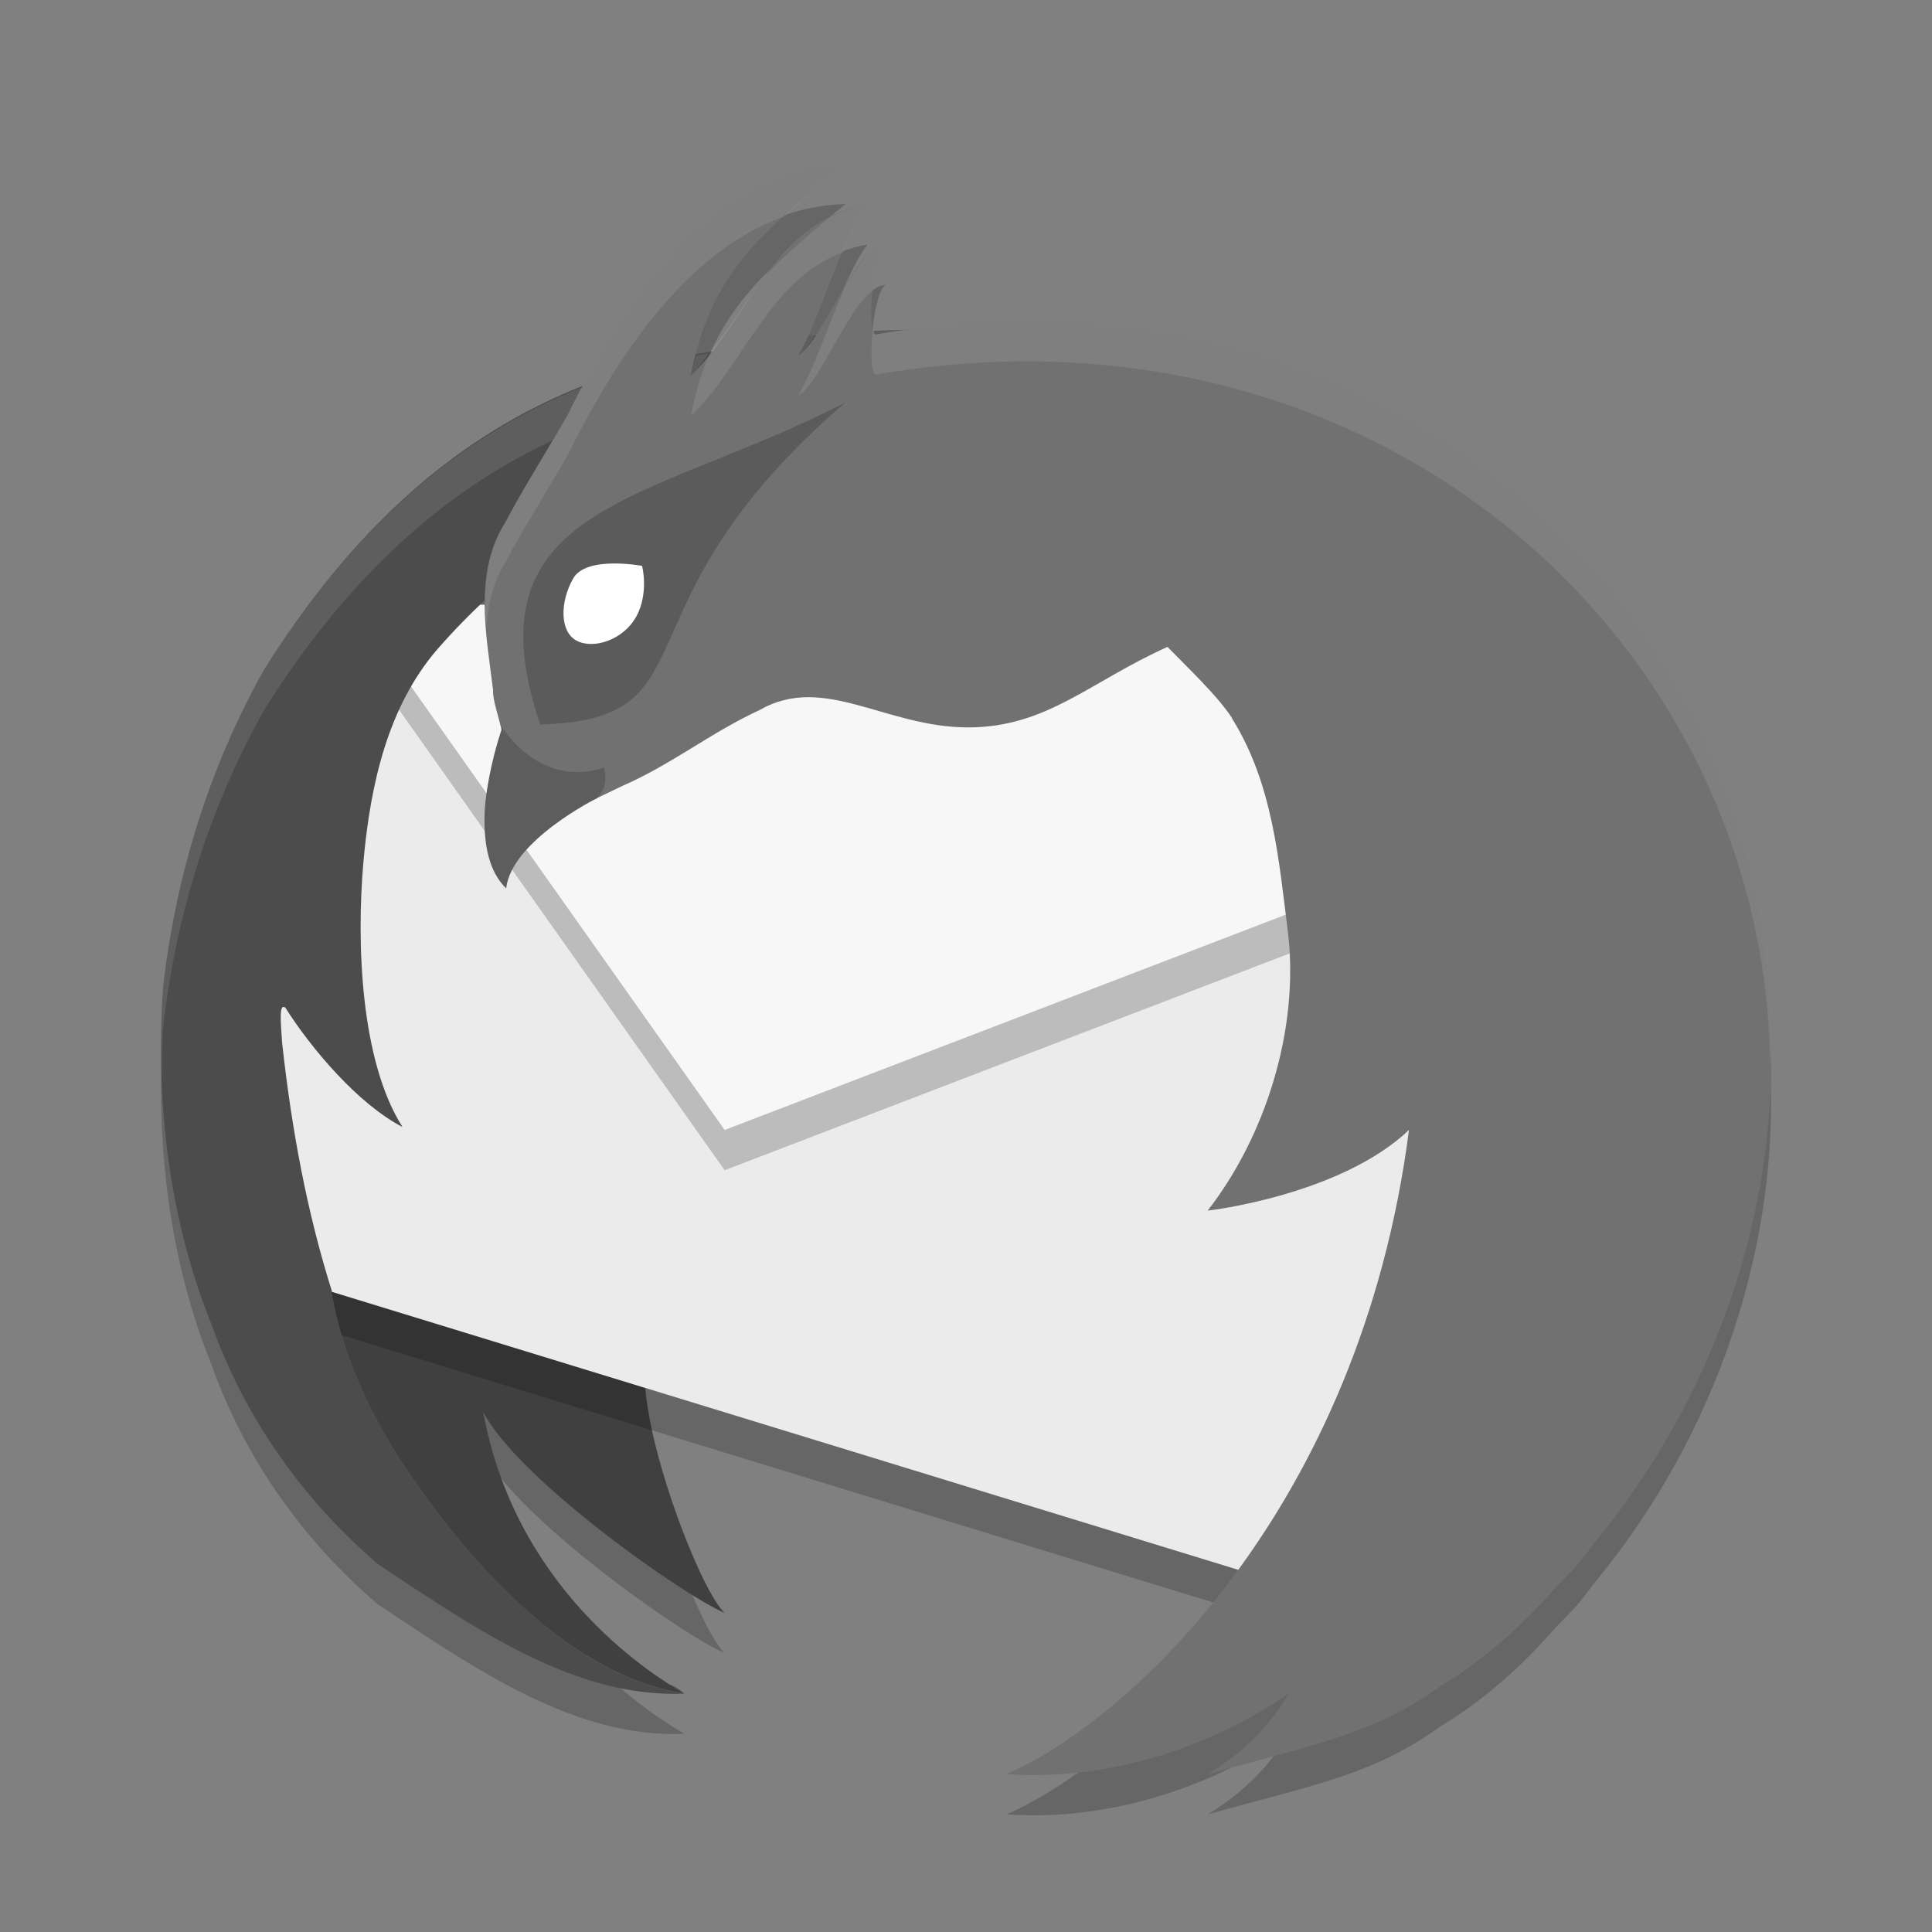 <svg xmlns="http://www.w3.org/2000/svg" width="24" height="24" x="0" y="0" version="1.1" viewBox="0 0 24 24" xml:space="preserve">
 <rect x="0" y="0" width="24" height="24" fill="#808080" stroke="none"/>
 <path style="opacity:0.2" d="M 10.502,2.535 C 8.95,2.576 7.924,4.028 7.246,5.302 5.569,5.963 4.299,7.204 3.293,8.8 2.601,10.022 2.181,11.382 2.025,12.775 1.933,14.187 2.093,15.626 2.625,16.947 c 0.412,1.161 1.137,2.186 2.066,2.98 1.233,0.823 2.465,1.669 3.811,1.611 -0.5,-0.289 -2.108,-1.351 -2.5,-3.502 0.416,0.815 2.436,2.252 3,2.5 C 8.722,20.275 8.089,18.663 8.016,17.742 L 4.125,16.548 C 3.808,15.546 3.619,14.509 3.504,13.449 3.489,13.212 3.46,12.954 3.545,13.017 3.864,13.523 4.446,14.212 5,14.5 4.474,13.673 4.427,12.197 4.514,11.214 4.6,10.228 4.822,9.271 5.434,8.562 5.62,8.349 5.821,8.15 6.025,7.959 6.021,8.33 6.081,8.709 6.125,9.072 6.116,9.262 6.304,9.661 6.213,9.701 6.029,10.256 5.853,10.974 6.293,11.459 6.432,10.831 7.189,10.527 7.729,10.263 8.339,9.998 8.833,9.598 9.438,9.32 c 0.796,-0.457 1.565,0.215 2.588,0.215 0.978,0 1.509,-0.565 2.477,-1 0.225,0.233 0.629,0.612 0.805,0.889 h -0.002 C 15.809,10.23 15.885,11.167 16,12.088 c 0.143,1.204 -0.286,2.538 -0.998,3.449 0.015,0.002 1.651,-0.192 2.502,-1 -0.607,4.697 -3.485,7.346 -5.002,8.002 2.019,0.136 3.497,-1 3.5,-1 0.003,0 -0.28,0.57 -1,1 1.319,-0.369 2.068,-0.492 2.9,-1.1 -3.12e-4,0 0.675,-0.369 1.381,-1.174 0.094,-0.107 0.255,-0.255 0.352,-0.377 0.06,-0.076 0.117,-0.154 0.176,-0.23 0.01,-0.013 0.021,-0.024 0.031,-0.037 1.485,-1.817 2.21,-4.076 2.156,-6.123 0.095,-5.295 -4.589,-9.689 -10.639,-8.902 -0.062,6.865e-4 -0.264,0.009 -0.512,0.02 -0.069,-0.182 0.009,-0.977 0.154,-1.08 -0.318,0.03 -0.608,0.737 -0.877,1.135 -0.032,0.003 -0.064,0.004 -0.096,0.008 0.232,-0.499 0.474,-1.283 0.75,-1.643 C 9.723,3.232 9.377,4.186 8.807,4.888 8.753,4.897 8.698,4.904 8.645,4.914 8.924,3.807 9.566,3.309 10.502,2.535 Z"/>
 <path style="fill:none" d="m 40.404,-62.312 a 20.426,20.426 0 1 1 40.154,-7.522 20.426,20.426 0 1 1 -40.154,7.522 z"/>
 <path style="fill:#404040" d="m 5.164,18.417 c 0.868,1.249 2.058,2.424 3.338,2.622 -0.5,-0.289 -2.108,-1.35 -2.5,-3.501 0.416,0.815 2.437,2.252 3.001,2.5 C 8.721,19.776 8.09,18.163 8.016,17.242 L 4.113,16.045 c 0.022,0.034 0.102,1.037 1.051,2.372 z"/>
 <path style="opacity:0.2" d="M 18.003,10.036 11.502,7.756 4.535,8.22 2.757,10.44 c 0.316,2.051 0.12,4.272 1.222,6.064 l 11.524,3.535 2.49,-4.368 z"/>
 <path style="fill:#ebebeb" d="M 18.003,9.536 11.502,7.256 4.535,7.72 2.757,9.939 c 0.316,2.051 0.12,4.272 1.222,6.064 l 11.524,3.535 2.49,-4.368 z"/>
 <path style="opacity:0.2" d="M 17.474,11.286 16.51,8.118 4.712,7.999 4.645,8.082 4.535,8.22 9.002,14.537 Z"/>
 <path style="fill:#5c5c5c;fill-rule:evenodd" d="M 4.702,7.587 5.875,7.755 6.198,6.184 5.553,6.498 Z"/>
 <path style="fill:#f7f7f7" d="M 17.474,10.786 16.51,7.618 4.712,7.499 4.645,7.582 4.535,7.72 9.002,14.037 Z"/>
 <path style="fill:#4c4c4c" d="m 11.477,4.093 c -0.001,2.831e-4 -1.483,0.007 -2.13,0.215 C 6.565,4.553 4.682,6.095 3.292,8.3 2.6,9.523 2.181,10.882 2.025,12.275 c -0.093,1.412 0.069,2.851 0.601,4.173 0.412,1.161 1.138,2.185 2.067,2.98 1.233,0.823 2.464,1.668 3.809,1.611 C 7.222,20.841 6.032,19.666 5.164,18.417 4.215,17.082 4.135,16.079 4.113,16.045 l 0.013,0.004 C 3.809,15.046 3.62,14.009 3.504,12.949 3.49,12.712 3.46,12.455 3.545,12.518 3.865,13.024 4.446,13.713 5,14 4.474,13.173 4.428,11.697 4.514,10.714 4.601,9.728 4.823,8.772 5.435,8.063 7.036,6.23 9.372,5.255 11.477,4.093 Z M 8.501,21.038 c -0.063,-0.057 -0.129,-0.093 -0.196,-0.121 0.074,0.047 0.144,0.091 0.196,0.121 z"/>
 <path style="opacity:0.1;fill:#ffffff" d="M 11.363 4.096 C 11.303 4.096 11.096 4.103 10.848 4.113 C 10.858 4.142 10.872 4.159 10.891 4.152 C 11.05 4.125 11.205 4.116 11.363 4.096 z M 10.125 4.17 C 10.093 4.173 10.061 4.174 10.029 4.178 C 9.992 4.259 9.953 4.352 9.916 4.414 C 9.983 4.373 10.055 4.274 10.125 4.17 z M 8.807 4.389 C 8.753 4.397 8.698 4.405 8.645 4.414 C 8.624 4.496 8.601 4.573 8.584 4.662 C 8.668 4.582 8.732 4.48 8.807 4.389 z M 7.246 4.803 C 5.569 5.464 4.299 6.704 3.293 8.301 C 2.601 9.523 2.181 10.882 2.025 12.275 C 2 12.661 1.997 13.047 2.012 13.434 C 2.013 13.214 2.011 12.995 2.025 12.775 C 2.181 11.382 2.601 10.023 3.293 8.801 C 4.222 7.327 5.378 6.161 6.867 5.469 C 6.931 5.361 6.994 5.253 7.051 5.152 C 7.107 5.04 7.184 4.919 7.246 4.803 z"/>
 <path style="fill:#717171" d="M 10.502,2.035 C 8.808,2.08 7.718,3.814 7.051,5.153 6.81,5.579 6.489,6.084 6.279,6.486 5.877,7.119 6.042,7.88 6.125,8.573 6.116,8.763 6.304,9.161 6.213,9.202 6.029,9.757 5.854,10.473 6.294,10.958 6.433,10.331 7.189,10.028 7.729,9.764 8.339,9.499 8.833,9.098 9.437,8.82 10.233,8.363 11.002,9.036 12.025,9.036 c 0.978,0 1.51,-0.565 2.478,-1 0.225,0.233 0.628,0.611 0.804,0.888 h -0.003 C 15.808,9.73 15.885,10.668 16,11.588 c 0.143,1.204 -0.286,2.537 -0.997,3.449 -8.4e-5,1.4e-5 -0.006,0.001 -0.006,0.001 1.7e-5,0 0.005,-1.3e-5 0.005,0 0.015,0.002 1.65,-0.193 2.501,-1.001 -0.607,4.697 -3.484,7.346 -5.001,8.002 2.019,0.136 3.498,-1 3.501,-1 0.003,0 -0.28,0.57 -1,1 1.319,-0.369 2.066,-0.492 2.899,-1.1 -3.12e-4,0 0.676,-0.368 1.382,-1.173 0.094,-0.107 0.255,-0.256 0.352,-0.378 0.06,-0.076 0.116,-0.154 0.174,-0.23 0.01,-0.013 0.022,-0.024 0.032,-0.037 1.485,-1.817 2.209,-4.076 2.155,-6.123 C 22.094,7.565 17.167,3.066 10.891,4.152 10.755,4.198 10.835,3.154 11.002,3.035 10.601,3.072 10.242,4.215 9.917,4.413 10.184,3.971 10.458,2.952 10.779,2.535 9.586,2.757 9.317,3.968 8.583,4.663 8.825,3.371 9.496,2.866 10.502,2.035 Z"/>
 <path style="fill:#5b5b5b" d="M 6.707,9 C 8.929,8.936 7.534,7.559 10.5,5 8.084,6.251 5.784,6.249 6.71,9 h -0.003 z"/>
 <path style="fill:#ffffff" d="M 7.903,7.66 C 7.743,7.952 7.37,8.069 7.164,7.959 6.953,7.85 6.954,7.482 7.118,7.19 c 0.158,-0.292 0.854,-0.161 0.857,-0.161 0.003,0 0.088,0.34 -0.071,0.631 z"/>
 <path style="fill:#5d5d5d" d="m 7.44,9.886 c 0,0 0.128,-0.124 0.061,-0.35 C 6.702,9.801 6.237,9.035 6.24,9.035 c 0.003,0 -0.528,1.439 0.048,2.001 C 6.351,10.448 7.41,9.917 7.413,9.917"/>
 <path style="opacity:0.1;fill:#ffffff" d="M 10.502,2.035 C 8.808,2.08 7.718,3.814 7.051,5.152 6.81,5.578 6.489,6.084 6.279,6.486 6.022,6.892 6.004,7.35 6.041,7.809 6.061,7.523 6.116,7.243 6.279,6.986 6.489,6.584 6.81,6.08 7.051,5.654 7.611,4.531 8.474,3.14 9.736,2.691 9.966,2.482 10.216,2.271 10.502,2.035 Z m 0.277,0.5 C 10.599,2.569 10.444,2.63 10.301,2.703 10,2.951 9.738,3.188 9.508,3.422 9.278,3.733 9.068,4.062 8.83,4.361 8.725,4.595 8.642,4.856 8.584,5.164 9.247,4.535 9.536,3.493 10.467,3.133 c 0.1,-0.236 0.203,-0.455 0.312,-0.598 z m 0.223,0.5 c -0.178,0.017 -0.344,0.259 -0.506,0.531 C 10.292,4.034 10.1,4.609 9.916,4.914 10.196,4.743 10.502,3.873 10.838,3.611 c 0.026,-0.257 0.085,-0.52 0.164,-0.576 z m 2.172,0.963 c -0.735,-0.03 -1.499,0.019 -2.283,0.154 -0.022,0.007 -0.036,-0.022 -0.047,-0.064 -0.033,0.296 -0.027,0.589 0.047,0.564 6.207,-1.074 11.087,3.317 11.1,8.668 0.001,-0.107 0.011,-0.216 0.008,-0.322 0.085,-4.753 -3.678,-8.792 -8.824,-9 z M 12.502,22.039 c -8.335,1.307 -4.167,0.654 0,0 z"/>
</svg>
